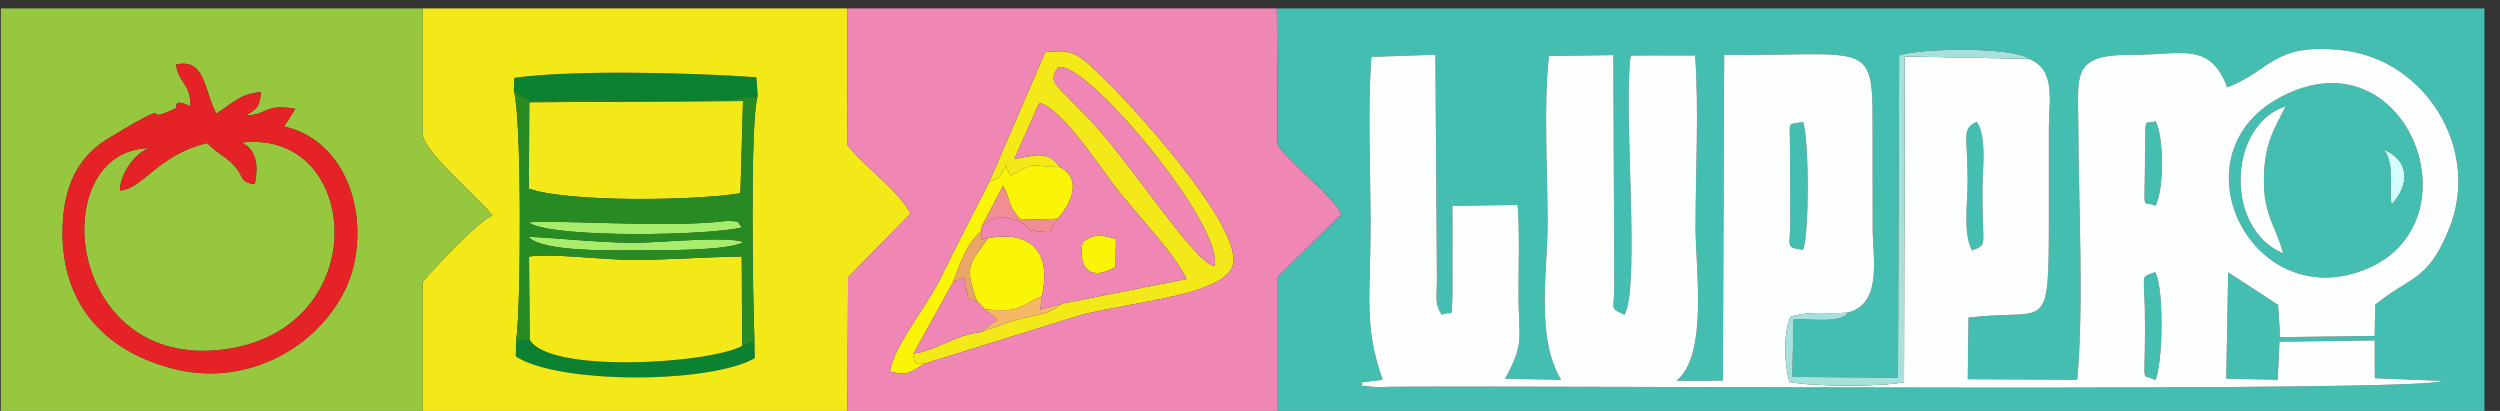 <?xml version="1.0" encoding="UTF-8"?>
<!DOCTYPE svg PUBLIC "-//W3C//DTD SVG 1.1//EN" "http://www.w3.org/Graphics/SVG/1.1/DTD/svg11.dtd">
<!-- Creator: CorelDRAW -->
<svg xmlns="http://www.w3.org/2000/svg" xml:space="preserve" width="73mm" height="12mm" version="1.1" style="shape-rendering:geometricPrecision; text-rendering:geometricPrecision; image-rendering:optimizeQuality; fill-rule:evenodd; clip-rule:evenodd"
viewBox="0 0 7300 1200"
 xmlns:xlink="http://www.w3.org/1999/xlink"
 xmlns:xodm="http://www.corel.com/coreldraw/odm/2003">
 <rect x="0" y="0" width="7300" height="1200" fill="#333333" stroke="none"/>
 <defs>
  <style type="text/css">
   <![CDATA[
    .fil2 {fill:#0B8231}
    .fil9 {fill:#288A22}
    .fil6 {fill:#45BEB2}
    .fil4 {fill:#96C73E}
    .fil10 {fill:#A6E2DB}
    .fil0 {fill:#A8EC6B}
    .fil14 {fill:#D4FEFD}
    .fil8 {fill:#E52326}
    .fil13 {fill:#EAA668}
    .fil5 {fill:#F086B4}
    .fil11 {fill:#F08E94}
    .fil3 {fill:#F3E918}
    .fil12 {fill:#F6B766}
    .fil1 {fill:#FAF406}
    .fil7 {fill:#FCFFFD}
   ]]>
  </style>
 </defs>
 <g id="Capa_x0020_1">
  <g id="_1893885586816">
   <g>
    <path class="fil0" d="M1544.78 650.46c70.35,45.78 530.9,37.78 622.21,13.31 -21,-20.6 2.28,-15.13 -39.79,-19.04 -0.49,-0.04 -37.21,3.69 -40.88,4.02 -165.33,15.04 -526.41,-9.47 -541.54,1.71z"/>
    <path class="fil0" d="M1543.6 691.31c35.69,45.71 261.65,39.7 315.27,39.61 63.22,-0.13 268.11,2.59 312.4,-24.18 -54.66,-18.58 -250.06,2.95 -325.75,2.19 -105.26,-1.05 -199.37,-12.69 -301.92,-17.62z"/>
   </g>
   <g>
    <path class="fil1" d="M2888.79 530.52c-47.62,94.67 -98.89,191.95 -144.6,286.16 -37.31,76.92 -134.54,193.1 -145.61,268.25 53.34,12.9 55.94,3.31 101.78,-23.26 -22.18,1.28 -33.45,7.27 -32.62,-29.49l115.35 -208.66c19.31,-51.51 39.78,-113.31 81.71,-147.91l2.19 -15.02 61.76 -118.23c27.58,48.7 5.75,46.25 50.99,99.32l107.79 -2.84c43.98,-46.23 71.99,-119.19 6.37,-151.46 -89.98,1.17 -58.92,-21.36 -143.78,25.84l-18.16 -39.44 6.37 12.07c-41.31,57.66 2.73,17.89 -49.54,44.67z"/>
    <path class="fil1" d="M2885.23 695.28c-54.02,78.54 -70.9,78.45 -32.58,183.88l23.7 24.32c103.94,7.47 87.47,-1.94 166.32,-39.59 27.63,-126.48 -29.28,-191.65 -157.44,-168.61z"/>
    <path class="fil1" d="M3160.73 708.33c-12.28,77.76 23.16,112.99 96.62,71.45l1.22 -81.8c-41.99,-13.49 -69.47,-15.07 -97.84,10.35z"/>
   </g>
   <g>
    <path class="fil2" d="M1500.49 264.3l48.64 31.24c163.17,-10.65 533.94,13.56 663.42,-15.7l-3.84 -54.33c-186.37,-13.32 -529.43,-22.38 -707.16,1.56l-1.06 37.23z"/>
    <path class="fil2" d="M2167 1009.97c-96.63,52.69 -567.11,81.3 -620.37,-18.91l-39.71 5.04 -0.83 44.67c124.28,81.52 568.11,80.37 698.17,4.73l-1.1 -48.85 -36.16 13.32z"/>
   </g>
   <g>
    <path class="fil3" d="M2212.55 279.84c-22.96,69.91 -14.37,608.9 -9.39,716.81l1.1 48.85c-130.06,75.64 -573.89,76.79 -698.17,-4.73l0.83 -44.67c14.82,-95.41 16.71,-653.74 -6.43,-731.8l1.06 -37.23c177.73,-23.94 520.79,-14.88 707.16,-1.56l3.84 54.33zm-978.85 929.96l1240.82 0 1.76 -400.15 182.54 -185.83c-33.74,-66.9 -132.67,-134.81 -183.99,-199.91l-0.23 -399.39 -1240.2 0 0.27 373.16c16.1,57.59 156.07,172.97 203.45,231.39 -40.41,15.76 -171.55,154.65 -204.37,194.67l-0.05 386.06z"/>
    <path class="fil3" d="M1546.63 991.06c53.26,100.21 523.74,71.6 620.37,18.91l-1.05 -260.94c-106.85,1.34 -211.8,9.82 -320.43,10.03 -75.25,0.12 -240.23,-20.21 -300.75,-9.82l1.86 241.82z"/>
    <path class="fil3" d="M1544.42 551.15c121.43,40.54 487.14,34.49 617.6,13.23l7.6 -269.42 -624.13 3.61 -1.07 252.58z"/>
    <path class="fil3" d="M3546.6 776.33c-52.85,-0.22 -248.31,-306.35 -367.76,-430.38 -102.23,-106.14 -118.21,-105.04 -89.94,-148.6 73.06,-32.16 485.13,458.21 457.7,578.98zm-657.81 -245.81c52.27,-26.78 8.23,12.99 49.54,-44.67l-6.37 -12.07 18.16 39.44c84.86,-47.2 53.8,-24.67 143.78,-25.84 -33.34,-50.97 -77.61,-32.09 -132.21,-23.17l73.13 -164c65.27,15.16 180.68,192.34 222.69,246.67 58.27,75.36 168.67,188.83 207.62,267.69l-362.94 71.86c-42.32,30.01 -59.97,31.06 -109.25,41.25 -45.56,9.42 -82.48,27.61 -130.57,42.33 -76.4,8.64 -135.11,56.38 -194.63,62.17 -0.83,36.76 10.44,30.77 32.62,29.49l455.44 -141.72c144.69,-37.95 416.29,-57.73 443.57,-143.86 32.66,-103.1 -259.77,-429.7 -346.43,-517.24 -111.39,-112.51 -116.66,-113.85 -200.93,-106.65l-163.22 378.32z"/>
   </g>
   <g>
    <path class="fil4" d="M556.18 310.71c0.28,-70.32 -36.16,-68.44 -41.84,-122.1 87.14,-20.49 82.03,81.45 117.35,143.09 49.07,-30.89 68.6,-57.75 129.96,-62.91 -1.89,36.98 -8.86,49.4 -43.77,68.22 67.02,-1.46 51.7,-35.29 144.41,-19.2l-32.61 51.44c209.41,48.39 262.54,322.53 170.49,491.64 -91.89,168.88 -292.84,265.64 -489.75,216.87 -212.82,-52.69 -339.51,-200.76 -327.05,-427.51 5.85,-106.6 42.77,-191.85 133.32,-246.31 223.23,-134.23 76.81,-30.85 195.26,-87.13 8.27,-3.94 -9.74,-32.19 44.23,-6.1zm-553.77 899.09l1231.29 0 0.05 -386.06c32.82,-40.02 163.96,-178.91 204.37,-194.67 -47.38,-58.42 -187.35,-173.8 -203.45,-231.39l-0.27 -373.16 -1231.99 0 0 1185.28z"/>
    <path class="fil4" d="M744.09 537.74c-47.62,-6.13 -28.26,-20.95 -63.44,-57.51 -22.86,-23.76 -46.41,-32.6 -75.86,-62.42 -144.42,34.36 -190.13,135.84 -254.42,138.34 -0.63,-46.51 42.61,-108.8 85.31,-123.64 -304.92,5.27 -249.26,650.55 219.97,587.67 441.7,-59.2 399.28,-646.58 49.13,-603.82 47.49,21.55 48.99,70.96 39.31,121.38z"/>
   </g>
   <g>
    <path class="fil5" d="M2700.36 1061.67c-45.84,26.57 -48.44,36.16 -101.78,23.26 11.07,-75.15 108.3,-191.33 145.61,-268.25 45.71,-94.21 96.98,-191.49 144.6,-286.16l163.22 -378.32c84.27,-7.2 89.54,-5.86 200.93,106.65 86.66,87.54 379.09,414.14 346.43,517.24 -27.28,86.13 -298.88,105.91 -443.57,143.86l-455.44 141.72zm-225.84 148.13l1254.38 0 0.14 -398.97 187.84 -184.92c-36.52,-70.75 -141.89,-137.55 -186.31,-203.83l-2.14 -397.56 -1253.83 0 0.23 399.39c51.32,65.1 150.25,133.01 183.99,199.91l-182.54 185.83 -1.76 400.15z"/>
    <path class="fil5" d="M3160.73 708.33c28.37,-25.42 55.85,-23.84 97.84,-10.35l-1.22 81.8c-73.46,41.54 -108.9,6.31 -96.62,-71.45zm-66.83 -220.95c65.62,32.27 37.61,105.23 -6.37,151.46l-22.08 38.91c-95.66,-3.29 -41.5,-14.15 -98.04,-34.47 -40.87,-14.69 -70.2,-9.39 -100.42,17.31l-2.19 15.02 0.55 24.42 19.88 -4.75c128.16,-23.04 185.07,42.13 157.44,168.61l-5.37 40.46 64.89 -17.92 362.94 -71.86c-38.95,-78.86 -149.35,-192.33 -207.62,-267.69 -42.01,-54.33 -157.42,-231.51 -222.69,-246.67l-73.13 164c54.6,-8.92 98.87,-27.8 132.21,23.17z"/>
    <path class="fil5" d="M3088.9 197.35c-28.27,43.56 -12.29,42.46 89.94,148.6 119.45,124.03 314.91,430.16 367.76,430.38 27.43,-120.77 -384.64,-611.14 -457.7,-578.98z"/>
    <path class="fil5" d="M2667.74 1032.18c59.52,-5.79 118.23,-53.53 194.63,-62.17l49.84 -36.9 -35.86 -29.63 -23.7 -24.32 -25.55 -8.32 -12.22 -62.43 -31.79 15.11 -115.35 208.66z"/>
   </g>
   <g>
    <path class="fil6" d="M5395.86 912.75c-19.94,34.16 -117.92,15.95 -158.69,20.16l-3.63 167.6 308.56 2.55 3.5 -941.12c65.06,-22.19 334.64,-24.96 378.65,9.92 80.13,31.57 58.63,122.17 58.44,198.91 -0.22,88.79 -0.05,177.58 -0.05,266.37 0,350.27 -3.12,261.11 -234.61,290.44l-2.24 179.7 319.67 1.85c19.87,-216.59 3.81,-515.92 3.29,-738.36 -0.34,-153.85 -21.92,-211.76 157.28,-210.61 142.2,0.93 226.07,-40.8 277.58,94.94 127.77,-48.42 134.31,-131.25 336.63,-108.35 244.53,27.68 403.88,290.49 311.49,520.57 -62.47,155.56 -112.95,137.67 -216.35,222.81l-1.28 90.9 -276.09 3.53 -5.99 -94.3 -145.75 -94.97 -5.66 310.43 150.36 3.22 4.99 -111.06 278.23 -3.85 0.27 110.32 196.84 7.9c-49.79,33.19 -2543.72,13.26 -3069,17.18 -14.01,0.09 -41.49,1.61 -53.83,0.2 -64.02,-7.25 -16.55,-0.03 -34.59,-12.56l63.47 -8.16c-56.15,-158.52 -34.83,-245.18 -35.24,-458.45 -0.29,-152.09 -8.77,-335.8 2.38,-484.34l186.87 -6.32 4.46 663.91c-0.65,53.17 -6.56,60.02 13.7,95.79 35.86,-16.02 26.84,19.65 31.74,-54.52l-0.23 -263.47 190.48 -3.31c6.3,89.96 2.35,178.48 2.54,265.34 0.25,123.76 18.97,136.67 -39.3,242.26l163.86 3.36c-75.15,-122.39 -39.59,-317.4 -39.59,-458.7 0,-142.75 -12.18,-352.22 4.03,-486.75l187.86 -2.77 2.82 676.42c-0.76,70.31 -13.59,62.13 29.99,81.76 46.55,-83.98 -4.73,-607.99 17.99,-756.99l187.94 -0.23c11.6,153.41 1.33,347.09 1.33,501.87 0,120.16 37.23,374.07 -55.66,448.04l135.55 -0.21 3.72 -951.41c416.17,3.83 433.85,-46.56 433.38,197.27 -0.19,102.09 0.22,204.22 0.2,306.31 0,91.99 29.34,222.14 -72.31,248.98zm-1666.96 297.05l3525.72 0 0 -1185.28 -3526.19 0 2.14 397.56c44.42,66.28 149.79,133.08 186.31,203.83l-187.84 184.92 -0.14 398.97z"/>
    <path class="fil6" d="M6962.06 437.48c73.86,32.47 74.26,101.41 21.67,159.07 -9.41,-43.2 11.18,-111.85 -21.67,-159.07zm-295.3 302.17c-174.61,-73.31 -158.78,-377.67 7.14,-428.69 -37.89,72.85 -60.97,113.23 -63.17,206.21 -2.6,110.45 33.18,137.97 56.03,222.48zm33.89 -475.16c-371.18,146.12 -148.62,644.84 189.29,528.66 346.93,-119.29 158.64,-665.61 -189.29,-528.66z"/>
    <path class="fil6" d="M5264.56 729.66c18.93,-39.48 18.33,-332.12 -0.06,-373.37 -48.33,8.48 -37.45,-3.28 -37.82,66.81l0.92 227.99c-0.14,70.91 -15.97,69.96 36.96,78.57z"/>
    <path class="fil6" d="M5758.76 731.39c46.07,-21.12 29.78,-0.12 29.84,-174.17 0.03,-62.45 13.9,-157.32 -16.47,-201.83 -45.38,24.21 -26.66,32.46 -26.62,175.2 0.01,61.36 -14.16,154.45 13.25,200.8z"/>
    <path class="fil6" d="M6293 794.46c-47.87,21.21 -29.35,-11.67 -29.54,162.3 -0.21,184.37 -12.33,127.56 30.28,153.87 22.4,-51.31 25.69,-271.76 -0.74,-316.17z"/>
    <path class="fil6" d="M6294.2 601.03c25.04,-49.76 25.36,-197.91 -0.02,-247.51 -31.89,16.34 -30.31,-36.15 -30.94,123.79 -0.6,151.82 -10.17,104.28 30.96,123.72z"/>
   </g>
   <g>
    <path class="fil7" d="M6293 794.46c26.43,44.41 23.14,264.86 0.74,316.17 -42.61,-26.31 -30.49,30.5 -30.28,-153.87 0.19,-173.97 -18.33,-141.09 29.54,-162.3zm-534.24 -63.07c-27.41,-46.35 -13.24,-139.44 -13.25,-200.8 -0.04,-142.74 -18.76,-150.99 26.62,-175.2 30.37,44.51 16.5,139.38 16.47,201.83 -0.06,174.05 16.23,153.05 -29.84,174.17zm-494.2 -1.73c-52.93,-8.61 -37.1,-7.66 -36.96,-78.57l-0.92 -227.99c0.37,-70.09 -10.51,-58.33 37.82,-66.81 18.39,41.25 18.99,333.89 0.06,373.37zm1029.64 -128.63c-41.13,-19.44 -31.56,28.1 -30.96,-123.72 0.63,-159.94 -0.95,-107.45 30.94,-123.79 25.38,49.6 25.06,197.75 0.02,247.51zm406.45 -336.54c347.93,-136.95 536.22,409.37 189.29,528.66 -337.91,116.18 -560.47,-382.54 -189.29,-528.66zm-776.4 -92.63l-362.31 -6.97 -2.19 951.02c-69.67,14.42 -267.48,12.92 -334.82,-0.51 -14.91,-54.71 -18.37,-136.69 2.91,-190.02 54.74,-18.89 105.24,-7.29 168.02,-12.63 101.65,-26.84 72.31,-156.99 72.31,-248.98 0.02,-102.09 -0.39,-204.22 -0.2,-306.31 0.47,-243.83 -17.21,-193.44 -433.38,-197.27l-3.72 951.41 -135.55 0.21c92.89,-73.97 55.66,-327.88 55.66,-448.04 0,-154.78 10.27,-348.46 -1.33,-501.87l-187.94 0.23c-22.72,149 28.56,673.01 -17.99,756.99 -43.58,-19.63 -30.75,-11.45 -29.99,-81.76l-2.82 -676.42 -187.86 2.77c-16.21,134.53 -4.03,344 -4.03,486.75 0,141.3 -35.56,336.31 39.59,458.7l-163.86 -3.36c58.27,-105.59 39.55,-118.5 39.3,-242.26 -0.19,-86.86 3.76,-175.38 -2.54,-265.34l-190.48 3.31 0.23 263.47c-4.9,74.17 4.12,38.5 -31.74,54.52 -20.26,-35.77 -14.35,-42.62 -13.7,-95.79l-4.46 -663.91 -186.87 6.32c-11.15,148.54 -2.67,332.25 -2.38,484.34 0.41,213.27 -20.91,299.93 35.24,458.45l-63.47 8.16c18.04,12.53 -29.43,5.31 34.59,12.56 12.34,1.41 39.82,-0.11 53.83,-0.2 525.28,-3.92 3019.21,16.01 3069,-17.18l-196.84 -7.9 -0.27 -110.32 -278.23 3.85 -4.99 111.06 -150.36 -3.22 5.66 -310.43 145.75 94.97 5.99 94.3 276.09 -3.53 1.28 -90.9c103.4,-85.14 153.88,-67.25 216.35,-222.81 92.39,-230.08 -66.96,-492.89 -311.49,-520.57 -202.32,-22.9 -208.86,59.93 -336.63,108.35 -51.51,-135.74 -135.38,-94.01 -277.58,-94.94 -179.2,-1.15 -157.62,56.76 -157.28,210.61 0.52,222.44 16.58,521.77 -3.29,738.36l-319.67 -1.85 2.24 -179.7c231.49,-29.33 234.61,59.83 234.61,-290.44 0,-88.79 -0.17,-177.58 0.05,-266.37 0.19,-76.74 21.69,-167.34 -58.44,-198.91z"/>
    <path class="fil7" d="M6666.76 739.65c-22.85,-84.51 -58.63,-112.03 -56.03,-222.48 2.2,-92.98 25.28,-133.36 63.17,-206.21 -165.92,51.02 -181.75,355.38 -7.14,428.69z"/>
   </g>
   <path class="fil8" d="M744.09 537.74c9.68,-50.42 8.18,-99.83 -39.31,-121.38 350.15,-42.76 392.57,544.62 -49.13,603.82 -469.23,62.88 -524.89,-582.4 -219.97,-587.67 -42.7,14.84 -85.94,77.13 -85.31,123.64 64.29,-2.5 110,-103.98 254.42,-138.34 29.45,29.82 53,38.66 75.86,62.42 35.18,36.56 15.82,51.38 63.44,57.51zm-187.91 -227.03c-53.97,-26.09 -35.96,2.16 -44.23,6.1 -118.45,56.28 27.97,-47.1 -195.26,87.13 -90.55,54.46 -127.47,139.71 -133.32,246.31 -12.46,226.75 114.23,374.82 327.05,427.51 196.91,48.77 397.86,-47.99 489.75,-216.87 92.05,-169.11 38.92,-443.25 -170.49,-491.64l32.61 -51.44c-92.71,-16.09 -77.39,17.74 -144.41,19.2 34.91,-18.82 41.88,-31.24 43.77,-68.22 -61.36,5.16 -80.89,32.02 -129.96,62.91 -35.32,-61.64 -30.21,-163.58 -117.35,-143.09 5.68,53.66 42.12,51.78 41.84,122.1z"/>
   <path class="fil9" d="M1543.6 691.31c102.55,4.93 196.66,16.57 301.92,17.62 75.69,0.76 271.09,-20.77 325.75,-2.19 -44.29,26.77 -249.18,24.05 -312.4,24.18 -53.62,0.09 -279.58,6.1 -315.27,-39.61zm1.18 -40.85c15.13,-11.18 376.21,13.33 541.54,-1.71 3.67,-0.33 40.39,-4.06 40.88,-4.02 42.07,3.91 18.79,-1.56 39.79,19.04 -91.31,24.47 -551.86,32.47 -622.21,-13.31zm0.71 -351.89l624.13 -3.61 -7.6 269.42c-130.46,21.26 -496.17,27.31 -617.6,-13.23l1.07 -252.58zm-38.57 697.53l39.71 -5.04 -1.86 -241.82c60.52,-10.39 225.5,9.94 300.75,9.82 108.63,-0.21 213.58,-8.69 320.43,-10.03l1.05 260.94 36.16 -13.32c-4.98,-107.91 -13.57,-646.9 9.39,-716.81 -129.48,29.26 -500.25,5.05 -663.42,15.7l-48.64 -31.24c23.14,78.06 21.25,636.39 6.43,731.8z"/>
   <path class="fil10" d="M5395.86 912.75c-62.78,5.34 -113.28,-6.26 -168.02,12.63 -21.28,53.33 -17.82,135.31 -2.91,190.02 67.34,13.43 265.15,14.93 334.82,0.51l2.19 -951.02 362.31 6.97c-44.01,-34.88 -313.59,-32.11 -378.65,-9.92l-3.5 941.12 -308.56 -2.55 3.63 -167.6c40.77,-4.21 138.75,14 158.69,-20.16z"/>
   <path class="fil11" d="M2866.99 660.59c30.22,-26.7 59.55,-32 100.42,-17.31 56.54,20.32 2.38,31.18 98.04,34.47l22.08 -38.91 -107.79 2.84c-45.24,-53.07 -23.41,-50.62 -50.99,-99.32l-61.76 118.23z"/>
   <path class="fil12" d="M2876.35 903.48l35.86 29.63 -49.84 36.9c48.09,-14.72 85.01,-32.91 130.57,-42.33 49.28,-10.19 66.93,-11.24 109.25,-41.25l-64.89 17.92 5.37 -40.46c-78.85,37.65 -62.38,47.06 -166.32,39.59z"/>
   <path class="fil13" d="M2783.09 823.52l31.79 -15.11 12.22 62.43 25.55 8.32c-38.32,-105.43 -21.44,-105.34 32.58,-183.88l-19.88 4.75 -0.55 -24.42c-41.93,34.6 -62.4,96.4 -81.71,147.91z"/>
   <path class="fil14" d="M6962.06 437.48c32.85,47.22 12.26,115.87 21.67,159.07 52.59,-57.66 52.19,-126.6 -21.67,-159.07z"/>
  </g>
 </g>
</svg>
